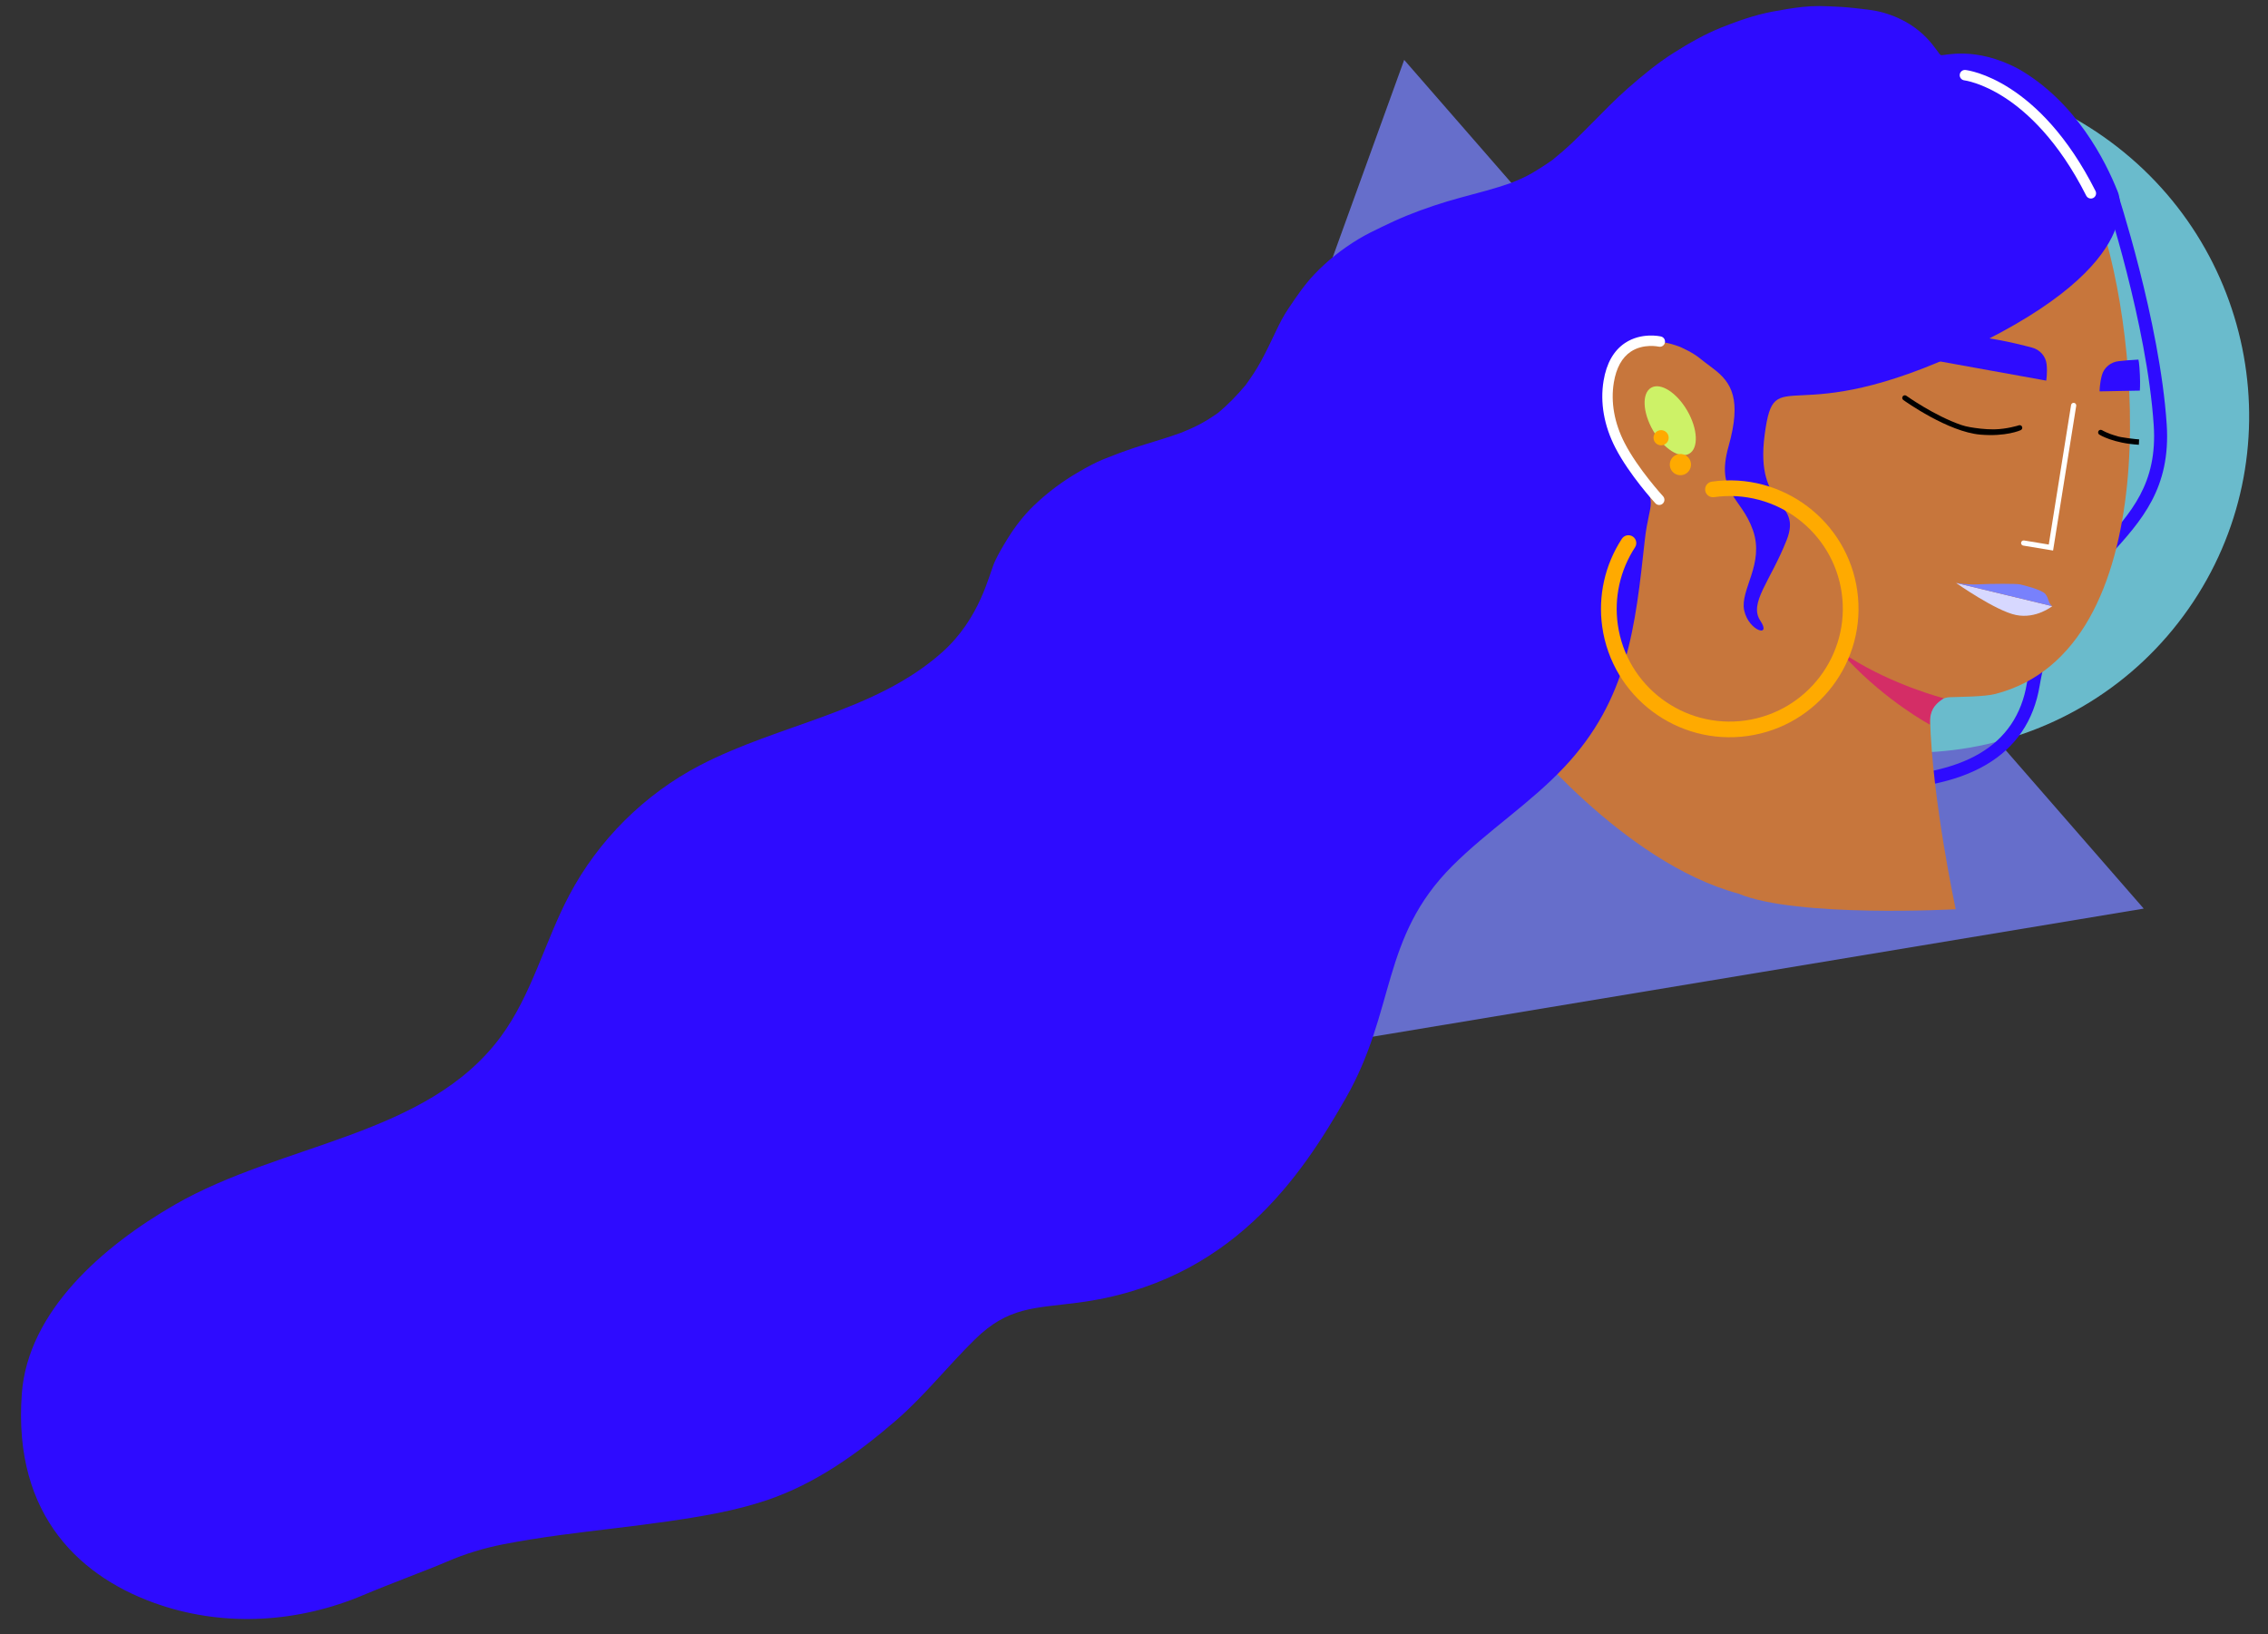 <svg viewBox="-667.15 257.338 1743.687 1256.413" fill="none" xmlns="http://www.w3.org/2000/svg" xmlns:xlink="http://www.w3.org/1999/xlink" overflow="visible" width="1743.687px" height="1256.413px"><rect x="-667.15" y="257.338" width="1743.687" height="1256.413" fill="#333333" stroke="none"/><g id="Master/Character/Avatar"><g id="Backdrop" opacity="0.75" transform="translate(57 66) scale(4 4)"><g id="Backdrop/Pattern 4"><g id="Group 31"><path id="Fill 1 Copy" fill-rule="evenodd" clip-rule="evenodd" d="M88.853 59.343L16.924 258.016L231 222.459L88.853 59.343Z" fill="#7782FD"/><path id="Fill 8 Copy" fill-rule="evenodd" clip-rule="evenodd" d="M239.576 164.881C218.985 194.289 178.273 201.307 148.639 180.557C119.007 159.809 111.676 119.151 132.267 89.743C152.859 60.335 193.572 53.319 223.204 74.067C252.838 94.817 260.168 135.474 239.576 164.881" fill="#7CE8FF"/></g></g></g><g id="Head" transform="translate(-19 170) scale(4 4)"><g id="Head/Long and Wavy"><g id="Group 21"><path id="Fill 1" fill-rule="evenodd" clip-rule="evenodd" d="M197.585 173.589C176.336 173.59 152.399 165.215 151.013 164.724L151.849 162.367C152.31 162.531 198.197 178.583 218.468 166.64C223.49 163.681 226.54 159.16 227.532 153.204C229.728 140.037 236.099 133.019 241.72 126.827C247.591 120.36 252.66 114.776 251.92 103.562C250.632 84.058 242.49 59.353 242.408 59.106L244.781 58.318C244.864 58.568 253.106 83.57 254.414 103.397C255.226 115.67 249.564 121.905 243.571 128.507C237.918 134.734 232.072 141.173 229.999 153.615C228.878 160.336 225.426 165.443 219.735 168.795C213.764 172.313 205.877 173.589 197.585 173.589" fill="#2E0BFF"/><path id="SKIN" fill-rule="evenodd" clip-rule="evenodd" d="M172.094 193.579C183.262 198.271 213.858 196.582 213.858 196.582C213.858 196.582 209.354 175.606 208.931 160.073C208.874 157.958 210.575 155.924 212.688 155.833C214.572 155.753 219.349 155.756 221.475 155.207C254.234 146.756 249.617 86.962 241.358 63.498C235.74 47.54 223.48 37.04 213.202 33.465C192.136 26.138 178.288 30.462 165.149 37.783C163.597 38.647 141.075 53.831 140.231 83.677C139.676 103.297 152.182 121.93 152.197 121.969C152.995 124.08 147.552 131.683 141.357 142.663C138.361 147.975 133.427 155.709 129.813 162.372C129.813 162.372 149.757 187.572 172.094 193.579" fill="#c7763c"/><path id="Fill 5" fill-rule="evenodd" clip-rule="evenodd" d="M162.277 100.789C164.298 104.29 164.464 107.979 162.645 109.029C160.827 110.079 157.715 108.091 155.694 104.59C153.672 101.088 153.507 97.399 155.325 96.35C157.143 95.3 160.256 97.288 162.277 100.789" fill="#CDF267"/><path id="Fill 7" fill-rule="evenodd" clip-rule="evenodd" d="M167.287 92.697C166.692 92.261 166.105 91.813 165.521 91.361C164.943 90.916 164.376 90.428 163.763 90.032C162.912 89.481 162.013 89.02 161.087 88.593C160.951 88.537 160.815 88.481 160.679 88.425C160.439 88.343 160.2 88.255 159.958 88.178C159.692 88.094 159.427 88.014 159.157 87.934C158.907 87.862 158.649 87.805 158.391 87.752C157.926 87.652 157.457 87.564 156.989 87.479C156.722 87.446 156.46 87.418 156.192 87.398C155.942 87.379 155.684 87.375 155.434 87.371C155.157 87.367 154.88 87.36 154.606 87.375C154.466 87.386 154.317 87.386 154.177 87.405C154.069 87.419 153.962 87.434 153.855 87.447C153.62 87.496 153.385 87.544 153.153 87.607C152.908 87.672 152.671 87.751 152.433 87.831C152.319 87.879 152.204 87.928 152.087 87.976C151.985 88.018 151.888 88.075 151.79 88.125C151.73 88.154 151.669 88.184 151.609 88.214C151.531 88.261 151.454 88.31 151.376 88.357C151.22 88.456 151.052 88.547 150.899 88.65C150.696 88.791 150.497 88.928 150.294 89.065C150.253 89.093 150.214 89.123 150.174 89.151C150.144 89.179 150.112 89.204 150.083 89.233C149.801 89.508 149.547 89.809 149.296 90.114C148.796 90.76 148.347 91.44 147.966 92.16C147.731 92.739 147.517 93.306 147.341 93.884C147.243 94.204 147.145 94.524 147.075 94.851C147.007 95.177 146.952 95.504 146.897 95.833C146.855 96.17 146.814 96.51 146.79 96.852C146.788 96.896 146.787 96.94 146.786 96.984C146.793 97.434 146.82 97.89 146.849 98.352C147.349 103.377 148.851 107.842 151.887 111.947C157.045 118.924 154.975 117.669 154.098 125.67C152.27 142.328 150.856 156.235 138.667 169.223C132.104 176.217 123.895 181.473 117.112 188.253C103.307 202.05 106.308 215.958 96.62 232.903C88.217 247.598 74.658 268.379 45.091 272.2C36.729 273.28 31.742 272.986 25.366 279.232C20.172 284.32 15.633 290.123 10.117 294.884C2.775 301.219 -5.296 306.984 -14.558 310.123C-20.76 312.226 -27.335 313.31 -33.798 314.245C-40.629 315.234 -47.499 315.927 -54.338 316.857C-58.021 317.357 -61.697 317.922 -65.345 318.639C-69.021 319.362 -72.618 320.449 -76.057 321.934C-79.855 323.573 -87.197 326.27 -92.194 328.387C-104.57 333.63 -118.462 334.565 -131.212 330.31C-146.259 325.289 -159.579 313.396 -157.848 289.719C-156.687 273.827 -142.272 261.336 -128.466 253.379C-107.842 241.493 -79.987 240.248 -65.818 221.12C-59.811 213.01 -57.357 202.855 -52.65 193.926C-47.053 183.312 -38.16 174.466 -27.515 168.927C-12.216 160.966 6.123 158.686 19.013 147.227C26.417 140.645 28.044 132.167 29.201 129.696C29.912 128.18 30.771 126.741 31.654 125.314C33.08 123.018 34.725 120.875 36.689 118.987C39.307 116.475 42.24 114.29 45.408 112.47C46.912 111.606 48.447 110.742 50.064 110.095C52.002 109.319 53.939 108.584 55.92 107.922C58.904 106.924 61.955 106.113 64.908 105.029C66.139 104.522 67.365 104.02 68.537 103.391C69.767 102.737 70.916 102.002 72.049 101.207C74.01 99.6 75.736 97.792 77.361 95.862C78.432 94.389 79.455 92.878 80.318 91.283C81.346 89.399 82.264 87.461 83.185 85.527C83.555 84.752 83.934 83.987 84.335 83.23C84.737 82.472 85.193 81.745 85.672 81.032C87.176 78.791 88.721 76.52 90.596 74.545C93.088 71.926 95.947 69.677 99.057 67.792C100.514 66.913 102.064 66.163 103.599 65.425C105.158 64.675 106.717 63.944 108.322 63.293C111.713 61.915 115.201 60.761 118.736 59.802C121.986 58.919 125.24 58.116 128.408 56.981C129.76 56.441 131.111 55.874 132.357 55.143C133.752 54.332 135.084 53.468 136.392 52.543C137.752 51.443 139.049 50.312 140.314 49.113C141.56 47.929 142.76 46.7 143.971 45.482C146.24 43.201 148.463 40.887 150.892 38.763C153.65 36.35 156.498 33.989 159.615 32.018C162.549 30.164 165.588 28.421 168.826 27.118C171.982 25.851 175.26 24.717 178.615 24.073C180.56 23.7 182.502 23.381 184.471 23.163C185.517 23.05 186.576 23 187.635 23C188.221 23 188.81 23.015 189.392 23.042C191.045 23.114 192.693 23.186 194.33 23.381C196.174 23.593 198.095 23.744 199.885 24.248C208.12 26.566 210.324 32.223 211.029 32.432C211.601 32.601 217.505 30.602 225.929 35.079C225.947 35.089 225.963 35.102 225.981 35.113C237.005 41.449 242.684 52.837 244.974 58.611C244.974 58.611 251.477 72.132 216.564 88.744C181.651 105.356 179.117 90.715 177.145 105.356C175.175 119.997 184.466 117.745 181.369 125.629C178.272 133.512 174.048 137.736 176.301 141.114C178.554 144.493 174.048 143.085 173.204 139.143C172.359 135.201 177.145 130.227 174.893 123.751C172.641 117.276 167.666 116.618 170.201 107.609C172.735 98.599 170.81 95.361 167.287 92.697" fill="#2E0BFF"/><path id="Fill 9" fill-rule="evenodd" clip-rule="evenodd" d="M207.333 157.345C207.313 157.329 207.29 157.318 207.271 157.306C207.243 157.29 207.22 157.275 207.196 157.263C207.251 157.2 207.294 157.126 207.325 157.04C207.329 157.028 207.327 157.014 207.33 157.001C207.352 157.005 207.377 157.01 207.401 157.014C207.366 157.12 207.338 157.228 207.333 157.345" fill="#D42D66"/><path id="Fill 13" fill-rule="evenodd" clip-rule="evenodd" d="M209.46 158.114C210.104 156.895 211.572 156.037 211.572 156.037C211.572 156.037 201.983 153.581 193.478 148.189C193.181 148.001 192.857 148.391 193.098 148.647C200.683 156.717 208.897 161.106 208.897 161.106C208.897 161.106 208.768 159.426 209.46 158.114" fill="#D42D66"/><path id="Fill 15" fill-rule="evenodd" clip-rule="evenodd" d="M156.874 118.886C156.604 118.886 156.335 118.778 156.139 118.563C155.936 118.343 151.133 113.098 148.45 107.9C146.266 103.669 145.48 99.209 146.181 95.003C146.74 91.641 148.128 89.201 150.305 87.752C153.455 85.655 157.066 86.47 157.218 86.506C157.756 86.632 158.089 87.171 157.963 87.708C157.837 88.245 157.301 88.576 156.764 88.453C156.733 88.447 153.812 87.807 151.396 89.428C149.708 90.561 148.617 92.547 148.153 95.331C147.524 99.109 148.242 103.137 150.228 106.983C152.784 111.938 157.561 117.157 157.61 117.209C157.983 117.615 157.957 118.248 157.551 118.622C157.359 118.799 157.116 118.886 156.874 118.886" fill="white"/><path id="Fill 17" fill-rule="evenodd" clip-rule="evenodd" d="M239.841 59.993C239.475 59.993 239.123 59.792 238.947 59.443C233.562 48.766 227.469 43.306 223.306 40.605C218.814 37.69 215.545 37.278 215.513 37.274C214.965 37.209 214.571 36.714 214.634 36.166C214.696 35.619 215.194 35.221 215.737 35.286C216.311 35.35 229.914 37.095 240.733 58.543C240.982 59.036 240.783 59.637 240.29 59.886C240.146 59.959 239.992 59.993 239.841 59.993" fill="white"/></g></g></g><g id="Face" transform="translate(753 466) scale(4 4)"><g id="Face/Unisex Calm"><g id="Group 16"><path id="Fill 1" fill-rule="evenodd" clip-rule="evenodd" d="M56.266 19.972C56.161 17.45 55.973 16.945 55.973 16.945C54.186 17.027 53.466 17.124 52.224 17.244C50.684 17.392 49.369 18.453 48.958 19.946L48.945 19.994C48.505 21.626 48.519 23.051 48.519 23.051L56.254 22.905C56.254 22.905 56.34 21.735 56.266 19.972" fill="#2E0BFF"/><path id="Fill 3" fill-rule="evenodd" clip-rule="evenodd" d="M39.576 53.644L33.842 52.693C33.57 52.648 33.385 52.391 33.43 52.118C33.475 51.846 33.731 51.658 34.005 51.706L38.747 52.492L43.035 25.674C43.078 25.402 43.336 25.215 43.608 25.261C43.88 25.303 44.066 25.559 44.022 25.832L39.576 53.644Z" fill="white"/><g id="Group 7"><path id="Fill 5" fill-rule="evenodd" clip-rule="evenodd" d="M10.754 16.017C10.448 15.962 10.407 15.538 10.701 15.434C12.873 14.669 17.968 12.985 21.863 12.564C25.542 12.165 32.171 13.744 35.556 14.648C37.051 15.047 38.174 16.31 38.334 17.85C38.336 17.866 38.337 17.883 38.339 17.899C38.505 19.581 38.257 20.985 38.257 20.985L10.754 16.017Z" fill="#2E0BFF"/></g><path id="Fill 8" fill-rule="evenodd" clip-rule="evenodd" d="M28.248 30.351C30.683 30.315 32.946 29.592 32.946 29.592C33.089 29.527 33.246 29.535 33.377 29.6C33.477 29.649 33.559 29.73 33.608 29.838C33.724 30.089 33.614 30.385 33.364 30.501C33.251 30.553 30.529 31.781 25.62 31.369C19.401 30.847 11.139 24.959 10.79 24.709C10.566 24.548 10.515 24.236 10.677 24.012C10.836 23.788 11.148 23.738 11.373 23.897C11.44 23.945 16.771 27.743 21.945 29.514C22.483 29.698 23.034 29.827 23.595 29.926C24.666 30.114 26.5 30.377 28.248 30.351" fill="black"/><path id="Fill 10" fill-rule="evenodd" clip-rule="evenodd" d="M51.852 31.644C49.981 31.131 49.015 30.527 49 30.517C48.868 30.433 48.71 30.417 48.572 30.464C48.467 30.498 48.373 30.568 48.31 30.667C48.16 30.899 48.226 31.207 48.457 31.357C48.562 31.425 51.143 33.027 56.06 33.313C56.148 33.318 55.97 33.31 56.06 33.313C56.06 33.313 56.086 32.985 56.112 32.277C55.855 32.301 52.322 31.883 51.852 31.644" fill="black"/><path id="Fill 12" fill-rule="evenodd" clip-rule="evenodd" d="M20.93 59.871C20.93 59.871 28.544 65.232 32.439 66.03C36.334 66.828 39.419 64.329 39.419 64.329L20.93 59.871Z" fill="#D7D8FF"/><path id="Fill 14" fill-rule="evenodd" clip-rule="evenodd" d="M20.93 59.871C20.93 59.871 23.201 60.229 24.766 60.153C27.896 60 32.598 59.996 33.248 60.153C33.805 60.288 37.516 61.164 38.14 62.053C38.459 62.507 38.598 62.874 38.762 63.391C38.983 64.083 39.419 64.329 39.419 64.329L20.93 59.871Z" fill="#7881FC"/></g></g></g><g id="Facial Hair" transform="translate(781 654) scale(248 64)"><g id="Facial Hair/None" stroke="none" stroke-width="1" fill="none" fill-rule="evenodd" fill-opacity="0"/></g><g id="Earrings" transform="translate(541 566) scale(4 4)"><g id="Earrings/Hoops and Studs"><path id="Shape" fill-rule="evenodd" clip-rule="evenodd" d="M54.943 36.396C56.837 49.873 47.381 62.384 33.866 64.284C20.351 66.183 7.813 56.763 5.919 43.286C5.089 37.381 6.428 31.378 9.691 26.385C10.147 25.689 11.081 25.491 11.78 25.944C12.479 26.398 12.676 27.331 12.22 28.028C9.357 32.411 8.181 37.68 8.91 42.865C10.573 54.699 21.58 62.969 33.447 61.302C45.313 59.634 53.614 48.65 51.951 36.816C50.288 24.983 39.281 16.713 27.415 18.381C26.589 18.497 25.826 17.924 25.71 17.1C25.594 16.276 26.17 15.515 26.996 15.399C40.511 13.499 53.049 22.919 54.943 36.396ZM22.966 11.843C23.123 12.959 22.345 13.991 21.229 14.148C20.112 14.305 19.08 13.527 18.923 12.411C18.766 11.295 19.544 10.262 20.661 10.105C21.777 9.948 22.809 10.727 22.966 11.843ZM18.677 6.759C18.789 7.556 18.234 8.293 17.436 8.406C16.639 8.518 15.902 7.962 15.79 7.165C15.678 6.367 16.233 5.63 17.03 5.518C17.828 5.406 18.565 5.962 18.677 6.759Z" fill="#FFAA00"/></g></g></g></svg>